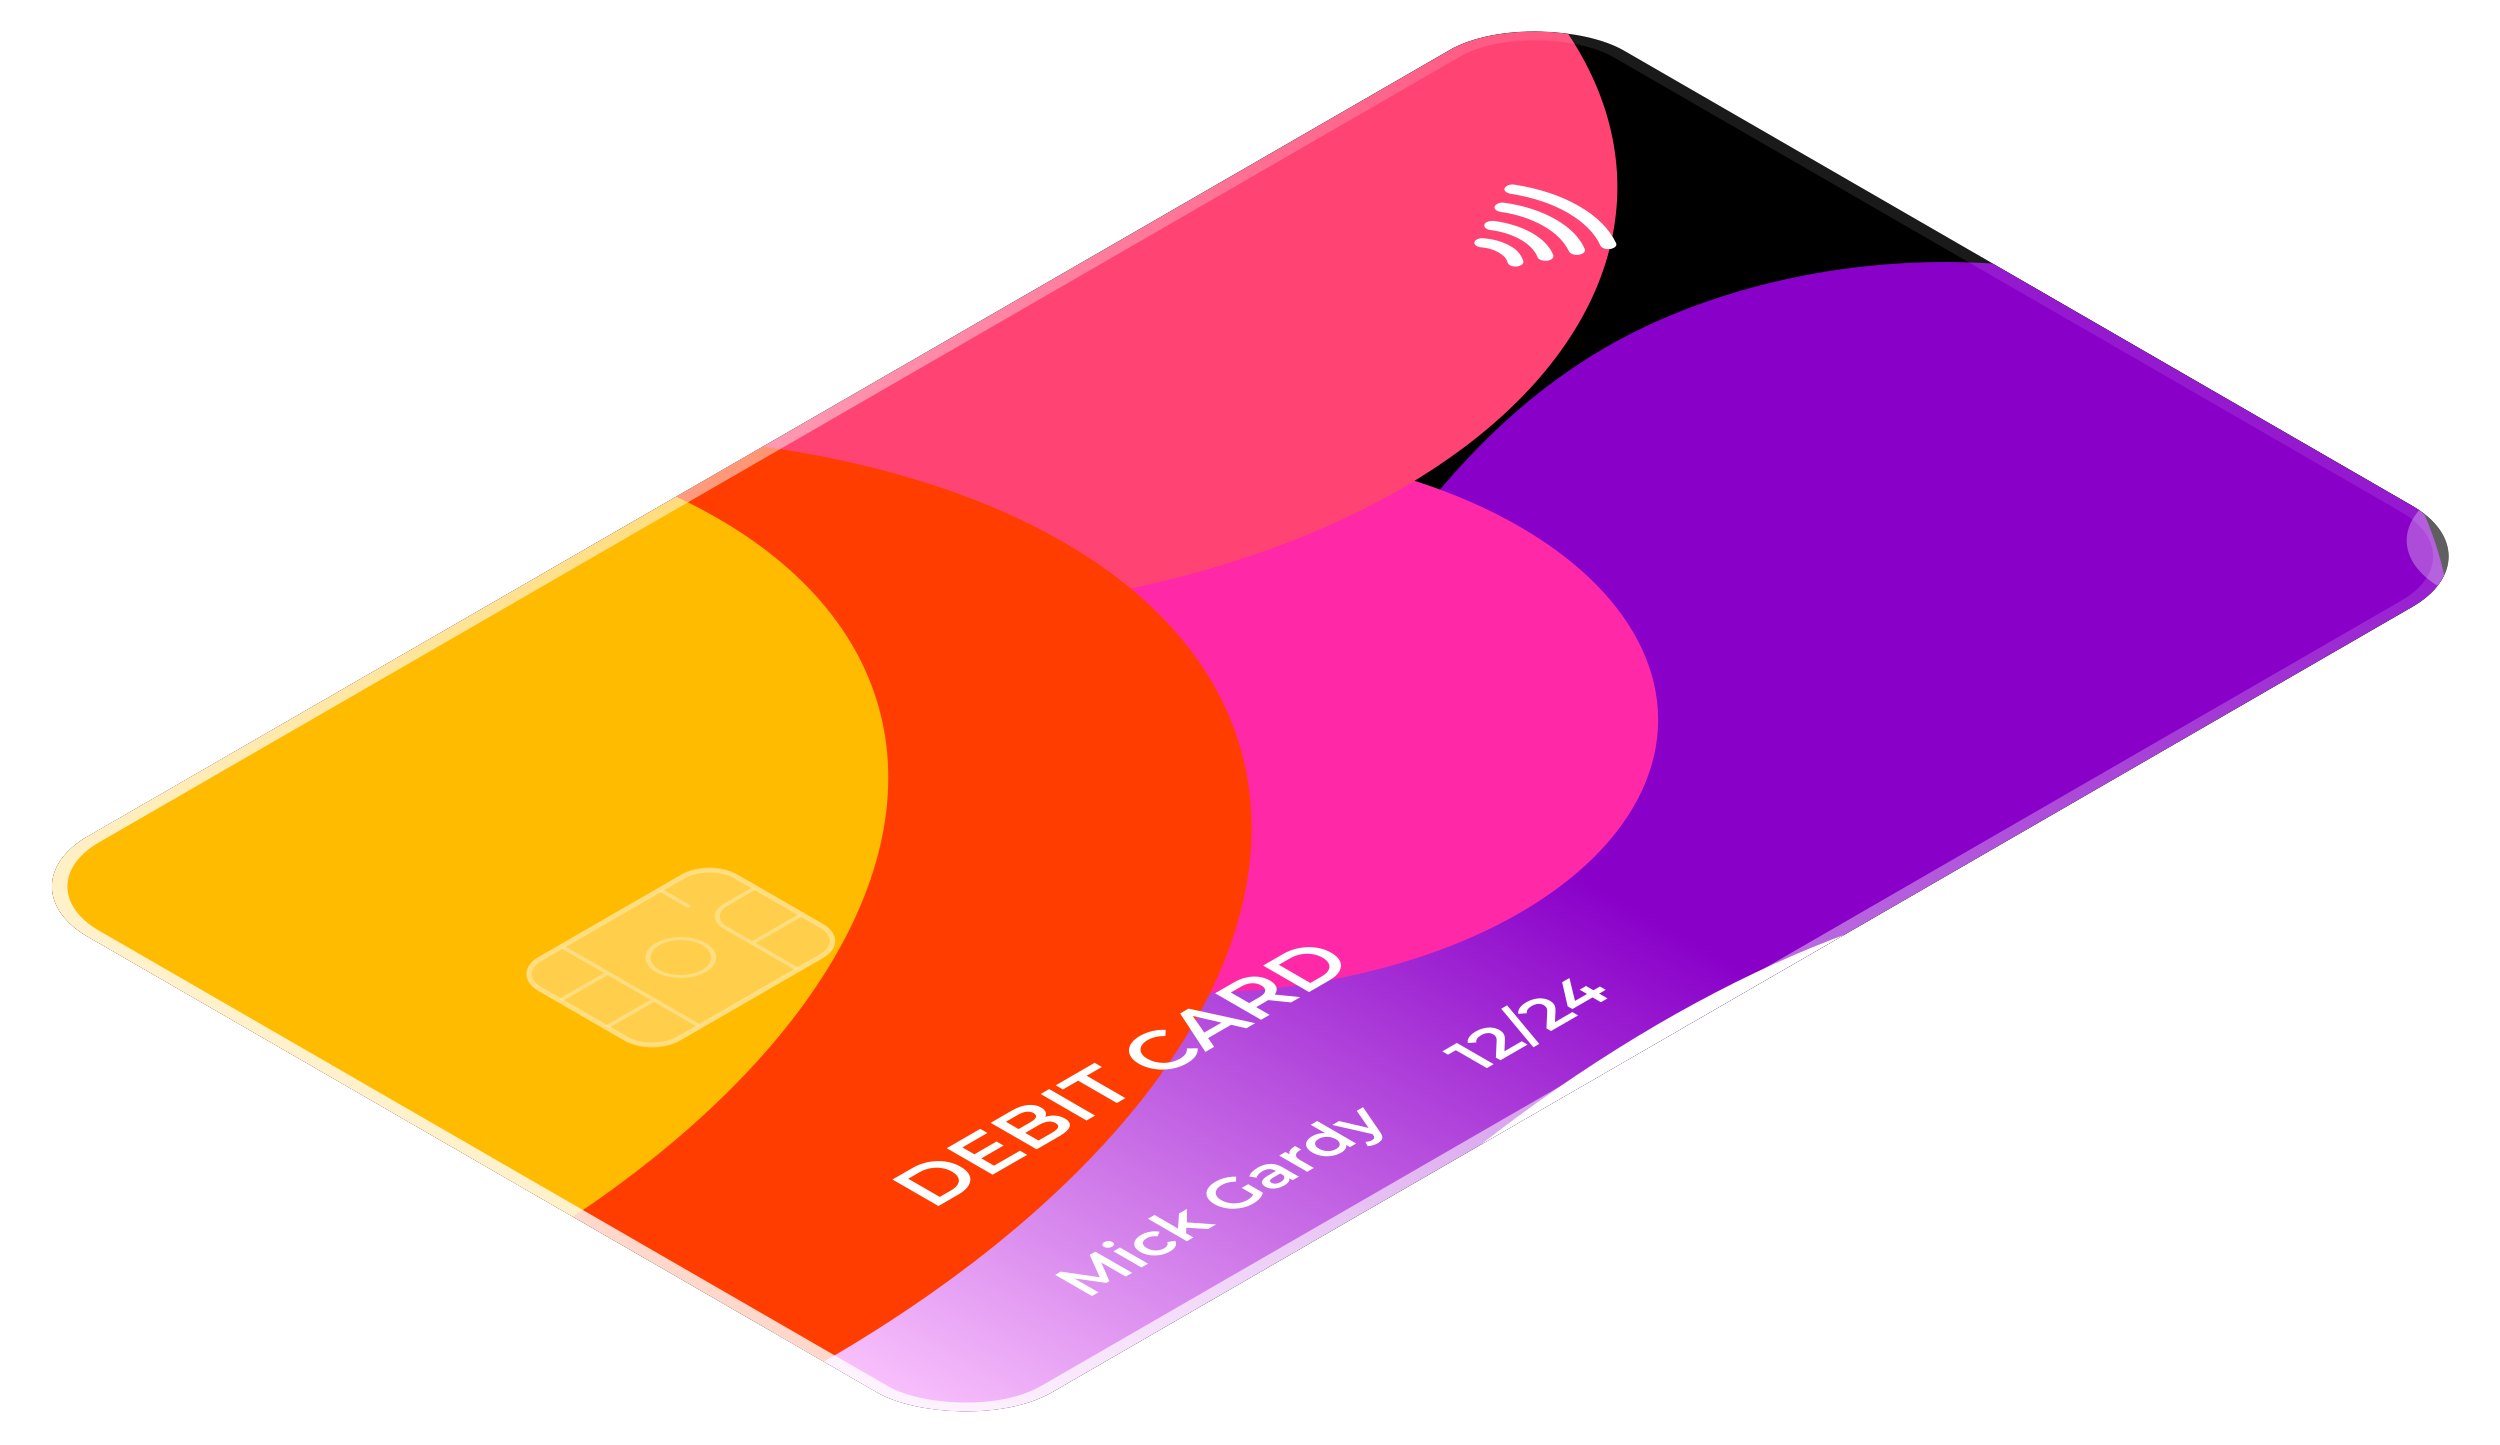 <svg width="481" height="278" viewBox="0 0 481 278" fill="none" xmlns="http://www.w3.org/2000/svg">
<g clip-path="url(#clip0_100_612)">
<g clip-path="url(#clip1_100_612)">
<rect width="419.944" height="262.465" transform="matrix(-0.866 0.5 -0.866 -0.5 591.127 91.828)" fill="black"/>
<g filter="url(#filter0_f_100_612)">
<path d="M461.606 89.725C485.166 128.085 465.21 166.831 422.284 206.854C369.741 255.843 221.507 370.723 129.577 356.047C66.289 345.944 94.809 297.794 134.881 267.401C246.972 182.386 248.874 90.665 321.612 60.593C373.222 39.255 438.836 52.65 461.606 89.725Z" fill="url(#paint0_linear_100_612)"/>
</g>
<g filter="url(#filter1_f_100_612)">
<circle cx="74.365" cy="74.365" r="74.365" transform="matrix(-0.866 0.5 -0.866 -0.5 356.749 138.486)" fill="#FF29A8"/>
</g>
<g filter="url(#filter2_f_100_612)">
<circle cx="116.214" cy="116.214" r="116.214" transform="matrix(-0.866 0.5 -0.866 -0.5 370.135 35.985)" fill="#FF4473"/>
</g>
<g filter="url(#filter3_f_100_612)">
<ellipse cx="184.455" cy="131.087" rx="184.455" ry="131.087" transform="matrix(-0.866 0.5 -0.866 -0.5 318.107 169.834)" fill="#FF3D00"/>
</g>
<g filter="url(#filter4_f_100_612)">
<ellipse cx="167.54" cy="118.984" rx="167.54" ry="118.984" transform="matrix(-0.866 0.5 -0.866 -0.5 241.076 159.19)" fill="#FFBB00"/>
</g>
<g filter="url(#filter5_f_100_612)">
<ellipse cx="159.675" cy="63.242" rx="159.675" ry="63.242" transform="matrix(-0.59 0.62 -1.073 -0.341 480.935 195.055)" fill="white"/>
</g>
</g>
<path d="M210.089 249.364L203.018 245.282L204.099 244.658L212.352 245.853L211.787 246.18L209.665 241.444L210.746 240.82L217.828 244.897L216.585 245.614L211.453 242.663L211.716 242.511L213.443 246.495L212.857 246.833L205.917 245.859L206.22 245.684L211.342 248.641L210.089 249.364ZM219.617 243.864L214.222 240.749L215.485 240.02L220.88 243.135L219.617 243.864ZM213.97 239.869C213.734 240.005 213.464 240.075 213.161 240.079C212.865 240.079 212.612 240.019 212.404 239.898C212.188 239.774 212.084 239.628 212.09 239.461C212.097 239.286 212.218 239.13 212.454 238.994C212.69 238.858 212.953 238.788 213.242 238.784C213.532 238.772 213.781 238.827 213.99 238.947C214.212 239.076 214.327 239.227 214.333 239.402C214.333 239.573 214.212 239.729 213.97 239.869ZM225.083 240.79C224.517 241.117 223.894 241.34 223.214 241.461C222.534 241.573 221.86 241.581 221.193 241.484C220.527 241.387 219.927 241.185 219.395 240.877C218.856 240.566 218.506 240.22 218.345 239.839C218.176 239.454 218.193 239.068 218.395 238.679C218.604 238.286 218.991 237.926 219.557 237.6C220.082 237.296 220.651 237.092 221.264 236.987C221.877 236.875 222.493 236.877 223.113 236.993L222.709 237.88C222.291 237.825 221.904 237.831 221.547 237.897C221.197 237.959 220.887 238.068 220.618 238.224C220.308 238.403 220.096 238.603 219.981 238.825C219.867 239.046 219.867 239.272 219.981 239.501C220.089 239.727 220.318 239.94 220.668 240.143C221.018 240.345 221.392 240.479 221.79 240.545C222.18 240.607 222.567 240.605 222.951 240.539C223.335 240.473 223.682 240.351 223.992 240.172C224.261 240.016 224.45 239.837 224.558 239.635C224.672 239.429 224.682 239.206 224.588 238.964L226.123 238.731C226.319 239.085 226.326 239.443 226.144 239.804C225.962 240.158 225.608 240.487 225.083 240.79ZM228.186 237.529L226.63 236.596L226.843 233.464L228.358 232.589L228.368 235.359L228.257 236.065L228.186 237.529ZM228.358 238.818L220.862 234.49L222.125 233.761L229.621 238.089L228.358 238.818ZM232.429 236.467L228.025 236.199L227.812 235.155L233.965 235.581L232.429 236.467ZM241.098 231.579C240.546 231.898 239.95 232.141 239.31 232.308C238.67 232.468 238.017 232.553 237.35 232.565C236.677 232.573 236.023 232.503 235.39 232.355C234.757 232.207 234.178 231.982 233.653 231.678C233.127 231.375 232.737 231.041 232.481 230.675C232.225 230.31 232.107 229.935 232.127 229.55C232.147 229.157 232.302 228.776 232.592 228.407C232.875 228.033 233.292 227.687 233.845 227.368C234.444 227.022 235.081 226.768 235.754 226.604C236.434 226.437 237.128 226.367 237.835 226.395L237.815 227.339C237.263 227.339 236.761 227.396 236.31 227.508C235.858 227.613 235.441 227.777 235.057 227.998C234.687 228.212 234.404 228.445 234.208 228.698C234.013 228.951 233.912 229.208 233.905 229.468C233.899 229.729 233.983 229.983 234.158 230.232C234.34 230.477 234.612 230.704 234.976 230.914C235.333 231.121 235.724 231.276 236.148 231.381C236.579 231.482 237.024 231.533 237.482 231.533C237.933 231.529 238.374 231.472 238.805 231.364C239.236 231.255 239.64 231.091 240.017 230.874C240.367 230.671 240.65 230.446 240.866 230.197C241.081 229.94 241.206 229.651 241.24 229.328L242.967 229.462C242.893 229.847 242.688 230.226 242.351 230.6C242.014 230.965 241.597 231.292 241.098 231.579ZM241.553 230.08L238.906 228.552L240.149 227.835L242.967 229.462L241.553 230.08ZM248.7 227.074L247.609 226.444L247.306 226.351L245.396 225.249C245.026 225.035 244.629 224.934 244.204 224.945C243.773 224.953 243.332 225.087 242.881 225.348C242.578 225.523 242.325 225.723 242.123 225.949C241.928 226.17 241.813 226.388 241.78 226.602L240.365 226.357C240.433 226.061 240.611 225.768 240.901 225.476C241.19 225.177 241.551 224.903 241.982 224.654C242.763 224.203 243.554 223.964 244.356 223.936C245.157 223.901 245.949 224.109 246.73 224.561L249.892 226.386L248.7 227.074ZM247.073 228.095C246.669 228.328 246.248 228.493 245.811 228.591C245.366 228.684 244.938 228.709 244.528 228.666C244.117 228.616 243.756 228.501 243.447 228.322C243.144 228.147 242.942 227.949 242.841 227.727C242.746 227.502 242.793 227.253 242.982 226.981C243.171 226.709 243.538 226.415 244.083 226.1L245.649 225.196L246.488 225.68L245.013 226.532C244.582 226.781 244.363 226.989 244.356 227.156C244.342 227.319 244.437 227.459 244.639 227.576C244.868 227.708 245.141 227.76 245.457 227.733C245.774 227.706 246.094 227.599 246.417 227.412C246.727 227.234 246.932 227.033 247.033 226.812C247.141 226.586 247.111 226.363 246.942 226.141L247.912 226.456C248.107 226.709 248.134 226.977 247.993 227.261C247.858 227.541 247.552 227.819 247.073 228.095ZM251.513 225.45L246.118 222.336L247.32 221.642L248.805 222.499L248.229 222.33C248.027 222.027 248.004 221.722 248.159 221.415C248.32 221.103 248.66 220.798 249.179 220.499L250.381 221.193C250.314 221.216 250.257 221.241 250.21 221.269C250.156 221.292 250.105 221.317 250.058 221.345C249.58 221.621 249.341 221.922 249.341 222.249C249.334 222.571 249.607 222.892 250.159 223.211L252.776 224.721L251.513 225.45ZM258.01 221.781C257.492 222.08 256.909 222.285 256.262 222.393C255.616 222.495 254.969 222.495 254.323 222.393C253.676 222.292 253.073 222.08 252.514 221.758C251.955 221.435 251.588 221.087 251.413 220.714C251.238 220.34 251.242 219.969 251.423 219.6C251.612 219.227 251.966 218.89 252.484 218.591C252.935 218.33 253.441 218.155 254 218.066C254.552 217.973 255.134 217.982 255.747 218.095C256.36 218.208 256.983 218.447 257.616 218.812C258.243 219.174 258.66 219.532 258.869 219.886C259.071 220.236 259.095 220.572 258.94 220.895C258.785 221.217 258.475 221.513 258.01 221.781ZM257.081 221.07C257.384 220.895 257.586 220.7 257.687 220.486C257.795 220.269 257.791 220.045 257.677 219.816C257.569 219.582 257.343 219.367 257 219.168C256.65 218.966 256.276 218.836 255.879 218.777C255.481 218.711 255.094 218.709 254.717 218.772C254.346 218.83 254.01 218.947 253.707 219.122C253.403 219.297 253.198 219.493 253.09 219.711C252.989 219.924 252.993 220.148 253.1 220.381C253.208 220.607 253.437 220.821 253.787 221.023C254.131 221.221 254.501 221.353 254.899 221.419C255.303 221.482 255.69 221.484 256.06 221.425C256.438 221.363 256.778 221.244 257.081 221.07ZM259.728 220.708L258.455 219.973L257.071 219.116L255.535 218.346L252.181 216.41L253.434 215.686L260.93 220.014L259.728 220.708ZM265.067 219.97C264.804 220.122 264.498 220.248 264.148 220.349C263.798 220.45 263.457 220.507 263.127 220.518L262.703 219.69C262.946 219.682 263.181 219.651 263.41 219.597C263.639 219.542 263.838 219.466 264.006 219.369C264.235 219.237 264.363 219.097 264.39 218.949C264.417 218.802 264.357 218.615 264.208 218.389L263.814 217.8L263.764 217.655L261.036 213.724L262.248 213.024L265.552 217.847C265.788 218.178 265.919 218.471 265.946 218.728C265.98 218.98 265.916 219.208 265.754 219.41C265.599 219.608 265.37 219.795 265.067 219.97ZM264.34 218.267L256.318 216.447L257.632 215.689L264.269 217.235L264.34 218.267Z" fill="white"/>
<path d="M286.064 205.504L279.497 201.713L280.669 201.725L278.598 202.921L277.497 202.285L280.305 200.663L287.377 204.746L286.064 205.504ZM288.689 203.989L287.81 203.481L287.951 200.32C287.965 200.056 287.945 199.842 287.891 199.679C287.837 199.515 287.756 199.383 287.648 199.282C287.541 199.173 287.423 199.082 287.295 199.008C286.971 198.821 286.611 198.742 286.214 198.769C285.81 198.792 285.392 198.928 284.961 199.177C284.618 199.375 284.365 199.591 284.203 199.824C284.048 200.054 283.995 200.299 284.042 200.559L282.415 200.682C282.321 200.309 282.405 199.929 282.668 199.545C282.93 199.152 283.351 198.788 283.931 198.454C284.442 198.158 284.971 197.95 285.517 197.83C286.062 197.702 286.588 197.667 287.093 197.725C287.605 197.779 288.069 197.927 288.487 198.168C288.716 198.3 288.915 198.45 289.083 198.617C289.245 198.781 289.366 198.983 289.447 199.224C289.527 199.465 289.561 199.768 289.548 200.134L289.426 202.851L288.659 202.723L292.791 200.338L293.902 200.979L288.689 203.989ZM295.021 201.499L288.838 194.081L289.97 193.428L296.153 200.846L295.021 201.499ZM298.416 198.373L297.538 197.865L297.679 194.704C297.692 194.44 297.672 194.226 297.618 194.063C297.565 193.9 297.484 193.767 297.376 193.666C297.268 193.557 297.15 193.466 297.022 193.392C296.699 193.206 296.339 193.126 295.941 193.153C295.537 193.176 295.12 193.313 294.689 193.561C294.345 193.76 294.093 193.975 293.931 194.209C293.776 194.438 293.722 194.683 293.769 194.944L292.143 195.066C292.049 194.693 292.133 194.314 292.395 193.929C292.658 193.536 293.079 193.173 293.658 192.838C294.17 192.543 294.699 192.335 295.244 192.214C295.79 192.086 296.315 192.051 296.82 192.109C297.332 192.164 297.797 192.311 298.214 192.552C298.443 192.685 298.642 192.834 298.81 193.001C298.972 193.165 299.093 193.367 299.174 193.608C299.255 193.849 299.289 194.152 299.275 194.518L299.154 197.236L298.386 197.107L302.518 194.722L303.629 195.363L298.416 198.373ZM302.532 194.142L301.623 193.617L300.552 188.975L301.956 188.164L303.078 192.778L302.219 193.04L307.826 189.803L308.937 190.445L302.532 194.142ZM308.018 192.83L306.411 191.903L305.341 191.238L303.916 190.416L305.149 189.704L309.291 192.095L308.018 192.83Z" fill="white"/>
<g filter="url(#filter6_b_100_612)">
<path d="M103.503 190.574C100.469 188.822 100.47 185.981 103.506 184.229L130.989 168.362C134.025 166.61 138.946 166.609 141.98 168.361L158.462 177.876C161.496 179.627 161.495 182.468 158.459 184.221L130.975 200.087C127.94 201.839 123.019 201.84 119.985 200.089L103.503 190.574Z" fill="white" fill-opacity="0.3"/>
<path d="M103.924 190.331C101.122 188.713 101.123 186.09 103.927 184.472L131.41 168.605C134.214 166.987 138.758 166.986 141.559 168.604L158.041 178.119C160.842 179.736 160.842 182.359 158.038 183.978L130.554 199.844C127.751 201.462 123.207 201.463 120.406 199.846L103.924 190.331Z" stroke="white" stroke-opacity="0.3" stroke-width="0.972"/>
</g>
<path d="M107.972 182.444L108.659 182.047L134.755 197.112L134.068 197.509L125.827 192.751L117.238 197.71L116.551 197.313L125.14 192.355L116.899 187.597L108.311 192.556L107.624 192.159L116.212 187.201L107.972 182.444Z" fill="white" fill-opacity="0.3"/>
<path d="M144.722 181.05L153.654 175.894L154.341 176.29L145.409 181.447L153.65 186.204L152.963 186.601L139.228 178.672C136.952 177.358 136.953 175.227 139.23 173.913L144.727 170.74L145.413 171.136L139.917 174.309C138.019 175.405 138.019 177.18 139.915 178.275L144.722 181.05Z" fill="white" fill-opacity="0.3"/>
<path d="M127.554 171.139L126.867 171.535L132.36 174.707L133.048 174.31L127.554 171.139Z" fill="white" fill-opacity="0.3"/>
<path fill-rule="evenodd" clip-rule="evenodd" d="M135.792 181.448C138.447 182.981 138.446 185.466 135.79 187C133.133 188.533 128.828 188.534 126.173 187.001C123.518 185.469 123.519 182.983 126.175 181.449C128.832 179.916 133.137 179.915 135.792 181.448ZM135.105 181.845C137.381 183.158 137.38 185.289 135.103 186.603C132.826 187.918 129.136 187.918 126.86 186.605C124.584 185.291 124.585 183.16 126.862 181.846C129.139 180.531 132.829 180.531 135.105 181.845Z" fill="white" fill-opacity="0.3"/>
<g clip-path="url(#clip2_100_612)">
<path d="M284.981 47.588C285.599 47.628 286.217 47.747 286.767 47.905C287.316 48.064 287.865 48.302 288.346 48.579C288.827 48.857 289.239 49.174 289.514 49.491C289.788 49.808 289.994 50.165 290.063 50.522C290.2 50.998 290.955 51.355 291.78 51.275C292.604 51.196 293.222 50.76 293.085 50.284C292.948 49.728 292.673 49.253 292.262 48.697C291.85 48.142 291.232 47.706 290.545 47.31C289.858 46.913 289.034 46.596 288.141 46.319C287.317 46.081 286.355 45.922 285.394 45.843C284.569 45.764 283.814 46.121 283.676 46.597C283.538 47.073 284.156 47.509 284.981 47.588Z" fill="white"/>
<path d="M286.768 44.257C288.898 44.534 290.958 45.168 292.606 46.12C294.254 47.071 295.353 48.261 295.833 49.49C295.97 49.966 296.863 50.243 297.688 50.164C298.581 50.045 298.993 49.569 298.856 49.093C298.238 47.547 296.934 46.08 294.805 44.85C292.745 43.661 290.135 42.868 287.456 42.512C286.632 42.433 285.739 42.711 285.601 43.186C285.463 43.662 285.875 44.138 286.768 44.257Z" fill="white"/>
<path d="M288.693 40.767C291.784 41.203 294.669 42.154 297.072 43.542C299.476 44.929 301.055 46.634 301.879 48.379C302.153 48.855 302.909 49.132 303.802 49.013C304.626 48.854 305.107 48.418 304.901 47.903C304.009 45.801 302.155 43.858 299.34 42.233C296.524 40.607 293.159 39.537 289.518 39.022C288.694 38.863 287.869 39.181 287.595 39.657C287.388 40.172 287.869 40.608 288.693 40.767Z" fill="white"/>
<path d="M290.618 37.277C294.602 37.911 298.448 39.1 301.607 40.924C304.766 42.747 306.894 44.928 307.924 47.268C308.198 47.743 308.954 48.021 309.847 47.902C310.671 47.743 311.152 47.307 310.946 46.791C309.711 44.174 307.377 41.716 303.806 39.654C300.235 37.593 295.976 36.245 291.443 35.532C290.619 35.373 289.794 35.691 289.519 36.167C289.244 36.643 289.794 37.118 290.618 37.277Z" fill="white"/>
</g>
<g clip-path="url(#clip3_100_612)">
<g filter="url(#filter7_b_100_612)">
<ellipse cx="18.136" cy="18.136" rx="18.136" ry="18.136" transform="matrix(0.866 -0.5 0.866 0.5 453.845 103.982)" fill="white" fill-opacity="0.3"/>
</g>
<g filter="url(#filter8_b_100_612)">
<path d="M520.441 83.671C529.116 88.679 529.116 96.799 520.441 101.806C511.767 106.814 497.703 106.814 489.028 101.806C480.354 96.799 480.354 88.679 489.028 83.671C497.703 78.664 511.767 78.664 520.441 83.671Z" fill="white" fill-opacity="0.7"/>
</g>
<g filter="url(#filter9_b_100_612)">
<path d="M482.673 91.246C481.914 95.005 484.032 98.922 489.028 101.806C494.024 104.69 500.809 105.913 507.321 105.475C508.08 101.716 505.962 97.799 500.965 94.915C495.969 92.031 489.185 90.808 482.673 91.246Z" fill="white" fill-opacity="0.6"/>
</g>
</g>
<path d="M180.555 232.04L171.715 226.937L175.579 224.706C176.539 224.152 177.566 223.773 178.661 223.568C179.755 223.364 180.833 223.335 181.894 223.481C182.954 223.627 183.931 223.957 184.823 224.472C185.707 224.983 186.28 225.547 186.541 226.164C186.793 226.776 186.743 227.398 186.389 228.03C186.036 228.662 185.379 229.255 184.419 229.809L180.555 232.04ZM180.808 230.29L182.954 229.051C183.619 228.667 184.066 228.263 184.293 227.84C184.529 227.413 184.55 226.992 184.356 226.579C184.171 226.161 183.775 225.777 183.169 225.427C182.554 225.073 181.889 224.844 181.174 224.742C180.458 224.63 179.73 224.643 178.989 224.779C178.257 224.91 177.558 225.167 176.893 225.551L174.746 226.791L180.808 230.29ZM187.338 222.16L191.733 219.623L193.084 220.403L188.69 222.94L187.338 222.16ZM191.253 224.274L196.241 221.395L197.618 222.189L190.988 226.017L182.148 220.914L188.601 217.188L189.978 217.983L185.166 220.76L191.253 224.274ZM199.448 221.133L190.608 216.03L194.75 213.638C195.811 213.026 196.83 212.681 197.806 212.603C198.774 212.521 199.608 212.681 200.307 213.084C200.778 213.357 201.073 213.653 201.19 213.974C201.3 214.29 201.262 214.608 201.077 214.929C200.892 215.24 200.584 215.519 200.155 215.767L199.928 215.374C200.424 215.087 200.963 214.883 201.544 214.761C202.117 214.635 202.689 214.606 203.262 214.674C203.842 214.737 204.39 214.917 204.903 215.213C205.661 215.651 205.96 216.158 205.8 216.737C205.64 217.315 204.987 217.935 203.842 218.596L199.448 221.133ZM199.801 219.441L202.453 217.911C203.068 217.556 203.438 217.225 203.565 216.919C203.691 216.613 203.531 216.331 203.085 216.073C202.647 215.821 202.163 215.731 201.632 215.804C201.094 215.872 200.517 216.083 199.902 216.438L197.124 218.042L195.849 217.305L198.299 215.891C198.871 215.561 199.208 215.25 199.309 214.958C199.418 214.662 199.271 214.397 198.867 214.163C198.454 213.925 197.991 213.838 197.478 213.901C196.973 213.959 196.434 214.154 195.861 214.484L193.538 215.826L199.801 219.441ZM209.055 215.587L200.215 210.484L201.857 209.536L210.696 214.639L209.055 215.587ZM214.88 212.224L207.43 207.922L204.5 209.614L203.111 208.812L210.612 204.481L212.001 205.283L209.071 206.975L216.522 211.276L214.88 212.224ZM228.392 204.569C227.718 204.958 226.981 205.257 226.182 205.466C225.382 205.665 224.565 205.772 223.732 205.787C222.898 205.792 222.086 205.702 221.295 205.517C220.503 205.332 219.779 205.051 219.123 204.671C218.466 204.292 217.978 203.874 217.658 203.418C217.338 202.961 217.19 202.492 217.216 202.011C217.233 201.524 217.418 201.053 217.771 200.596C218.116 200.134 218.63 199.707 219.312 199.313C220.036 198.895 220.823 198.587 221.673 198.387C222.515 198.183 223.387 198.103 224.287 198.147L224.224 199.335C223.559 199.32 222.945 199.379 222.381 199.51C221.808 199.636 221.29 199.833 220.827 200.1C220.364 200.368 220.015 200.657 219.779 200.968C219.552 201.274 219.434 201.59 219.426 201.916C219.426 202.237 219.535 202.552 219.754 202.863C219.981 203.17 220.322 203.454 220.777 203.716C221.231 203.979 221.724 204.176 222.254 204.307C222.793 204.433 223.34 204.496 223.896 204.496C224.46 204.492 225.007 204.424 225.538 204.292C226.076 204.156 226.577 203.955 227.04 203.687C227.503 203.42 227.849 203.123 228.076 202.798C228.295 202.467 228.387 202.108 228.354 201.719L230.425 201.69C230.492 202.205 230.353 202.708 230.008 203.199C229.663 203.69 229.124 204.147 228.392 204.569ZM231.914 202.39L227.052 194.991L228.668 194.058L241.498 196.857L239.781 197.848L228.39 195.224L229.047 194.845L233.606 201.413L231.914 202.39ZM231.699 200.152L230.853 199.153L235.626 196.398L237.356 196.886L231.699 200.152ZM242.623 196.208L233.783 191.105L237.42 189.005C238.203 188.553 238.998 188.24 239.807 188.065C240.623 187.885 241.419 187.844 242.193 187.941C242.968 188.038 243.679 188.274 244.327 188.648C244.976 189.022 245.384 189.433 245.552 189.88C245.712 190.322 245.637 190.779 245.325 191.251C245.014 191.712 244.466 192.169 243.683 192.621L240.956 194.196L240.943 193.343L244.264 195.26L242.623 196.208ZM248.406 192.869L242.964 192.308L244.719 191.294L250.174 191.848L248.406 192.869ZM241.12 193.445L239.605 193.416L242.256 191.885C242.98 191.467 243.368 191.063 243.418 190.675C243.477 190.281 243.229 189.924 242.673 189.603C242.109 189.277 241.49 189.134 240.817 189.173C240.152 189.207 239.457 189.433 238.733 189.851L236.081 191.382L236.006 190.492L241.12 193.445ZM251.859 190.876L243.02 185.772L246.884 183.542C247.844 182.988 248.871 182.608 249.965 182.404C251.06 182.2 252.137 182.171 253.198 182.317C254.259 182.463 255.235 182.793 256.128 183.308C257.012 183.819 257.584 184.382 257.845 185C258.098 185.612 258.047 186.234 257.694 186.866C257.34 187.498 256.683 188.091 255.724 188.645L251.859 190.876ZM252.112 189.126L254.259 187.887C254.924 187.503 255.37 187.099 255.597 186.676C255.833 186.249 255.854 185.828 255.661 185.415C255.475 184.997 255.08 184.613 254.473 184.263C253.859 183.909 253.194 183.68 252.478 183.578C251.763 183.466 251.034 183.478 250.294 183.615C249.561 183.746 248.862 184.003 248.197 184.387L246.051 185.627L252.112 189.126Z" fill="white"/>
</g>
<rect x="2.105" width="338.718" height="211.669" rx="18.227" transform="matrix(0.866 -0.5 0.866 0.5 0.413 171.615)" stroke="url(#paint1_linear_100_612)" stroke-width="2.43"/>
<defs>
<filter id="filter0_f_100_612" x="4.983" y="-37.074" width="554.131" height="481.894" filterUnits="userSpaceOnUse" color-interpolation-filters="sRGB">
<feFlood flood-opacity="0" result="BackgroundImageFix"/>
<feBlend mode="normal" in="SourceGraphic" in2="BackgroundImageFix" result="shape"/>
<feGaussianBlur stdDeviation="43.744" result="effect1_foregroundBlur_100_612"/>
</filter>
<filter id="filter1_f_100_612" x="63.955" y="12.998" width="327.974" height="250.975" filterUnits="userSpaceOnUse" color-interpolation-filters="sRGB">
<feFlood flood-opacity="0" result="BackgroundImageFix"/>
<feBlend mode="normal" in="SourceGraphic" in2="BackgroundImageFix" result="shape"/>
<feGaussianBlur stdDeviation="36.453" result="effect1_foregroundBlur_100_612"/>
</filter>
<filter id="filter2_f_100_612" x="-60.981" y="-133.673" width="459.647" height="339.317" filterUnits="userSpaceOnUse" color-interpolation-filters="sRGB">
<feFlood flood-opacity="0" result="BackgroundImageFix"/>
<feBlend mode="normal" in="SourceGraphic" in2="BackgroundImageFix" result="shape"/>
<feGaussianBlur stdDeviation="43.744" result="effect1_foregroundBlur_100_612"/>
</filter>
<filter id="filter3_f_100_612" x="-253.228" y="-18.701" width="596.125" height="430.433" filterUnits="userSpaceOnUse" color-interpolation-filters="sRGB">
<feFlood flood-opacity="0" result="BackgroundImageFix"/>
<feBlend mode="normal" in="SourceGraphic" in2="BackgroundImageFix" result="shape"/>
<feGaussianBlur stdDeviation="51.035" result="effect1_foregroundBlur_100_612"/>
</filter>
<filter id="filter4_f_100_612" x="-272.535" y="-6.769" width="530.935" height="380.472" filterUnits="userSpaceOnUse" color-interpolation-filters="sRGB">
<feFlood flood-opacity="0" result="BackgroundImageFix"/>
<feBlend mode="normal" in="SourceGraphic" in2="BackgroundImageFix" result="shape"/>
<feGaussianBlur stdDeviation="43.744" result="effect1_foregroundBlur_100_612"/>
</filter>
<filter id="filter5_f_100_612" x="115.165" y="83.672" width="407.29" height="377.503" filterUnits="userSpaceOnUse" color-interpolation-filters="sRGB">
<feFlood flood-opacity="0" result="BackgroundImageFix"/>
<feBlend mode="normal" in="SourceGraphic" in2="BackgroundImageFix" result="shape"/>
<feGaussianBlur stdDeviation="43.744" result="effect1_foregroundBlur_100_612"/>
</filter>
<filter id="filter6_b_100_612" x="89.077" y="154.896" width="83.811" height="58.657" filterUnits="userSpaceOnUse" color-interpolation-filters="sRGB">
<feFlood flood-opacity="0" result="BackgroundImageFix"/>
<feGaussianBlur in="BackgroundImageFix" stdDeviation="6.076"/>
<feComposite in2="SourceAlpha" operator="in" result="effect1_backgroundBlur_100_612"/>
<feBlend mode="normal" in="SourceGraphic" in2="effect1_backgroundBlur_100_612" result="shape"/>
</filter>
<filter id="filter7_b_100_612" x="438.744" y="66.857" width="93.03" height="74.251" filterUnits="userSpaceOnUse" color-interpolation-filters="sRGB">
<feFlood flood-opacity="0" result="BackgroundImageFix"/>
<feGaussianBlur in="BackgroundImageFix" stdDeviation="12.151"/>
<feComposite in2="SourceAlpha" operator="in" result="effect1_backgroundBlur_100_612"/>
<feBlend mode="normal" in="SourceGraphic" in2="effect1_backgroundBlur_100_612" result="shape"/>
</filter>
<filter id="filter8_b_100_612" x="458.22" y="55.613" width="93.03" height="74.251" filterUnits="userSpaceOnUse" color-interpolation-filters="sRGB">
<feFlood flood-opacity="0" result="BackgroundImageFix"/>
<feGaussianBlur in="BackgroundImageFix" stdDeviation="12.151"/>
<feComposite in2="SourceAlpha" operator="in" result="effect1_backgroundBlur_100_612"/>
<feBlend mode="normal" in="SourceGraphic" in2="effect1_backgroundBlur_100_612" result="shape"/>
</filter>
<filter id="filter9_b_100_612" x="458.22" y="66.857" width="73.553" height="63.008" filterUnits="userSpaceOnUse" color-interpolation-filters="sRGB">
<feFlood flood-opacity="0" result="BackgroundImageFix"/>
<feGaussianBlur in="BackgroundImageFix" stdDeviation="12.151"/>
<feComposite in2="SourceAlpha" operator="in" result="effect1_backgroundBlur_100_612"/>
<feBlend mode="normal" in="SourceGraphic" in2="effect1_backgroundBlur_100_612" result="shape"/>
</filter>
<linearGradient id="paint0_linear_100_612" x1="408.26" y1="90.692" x2="269.797" y2="335.04" gradientUnits="userSpaceOnUse">
<stop offset="0.423" stop-color="#8900C9"/>
<stop offset="1" stop-color="#FFCCFF"/>
</linearGradient>
<linearGradient id="paint1_linear_100_612" x1="-2.54175e-06" y1="107.05" x2="341.148" y2="107.05" gradientUnits="userSpaceOnUse">
<stop stop-color="white" stop-opacity="0.8"/>
<stop offset="1" stop-color="white" stop-opacity="0.1"/>
</linearGradient>
<clipPath id="clip0_100_612">
<rect width="341.148" height="214.1" rx="19.442" transform="matrix(0.866 -0.5 0.866 0.5 0.131 170.563)" fill="white"/>
</clipPath>
<clipPath id="clip1_100_612">
<rect width="419.944" height="262.465" fill="white" transform="matrix(-0.866 0.5 -0.866 -0.5 591.127 91.828)"/>
</clipPath>
<clipPath id="clip2_100_612">
<rect width="25.388" height="25.375" fill="white" transform="matrix(0.866 -0.5 0.866 0.5 273.579 44.417)"/>
</clipPath>
<clipPath id="clip3_100_612">
<rect width="72.544" height="48.605" rx="3.888" transform="matrix(0.866 -0.5 0.866 0.5 442.536 104.708)" fill="white"/>
</clipPath>
</defs>
</svg>
